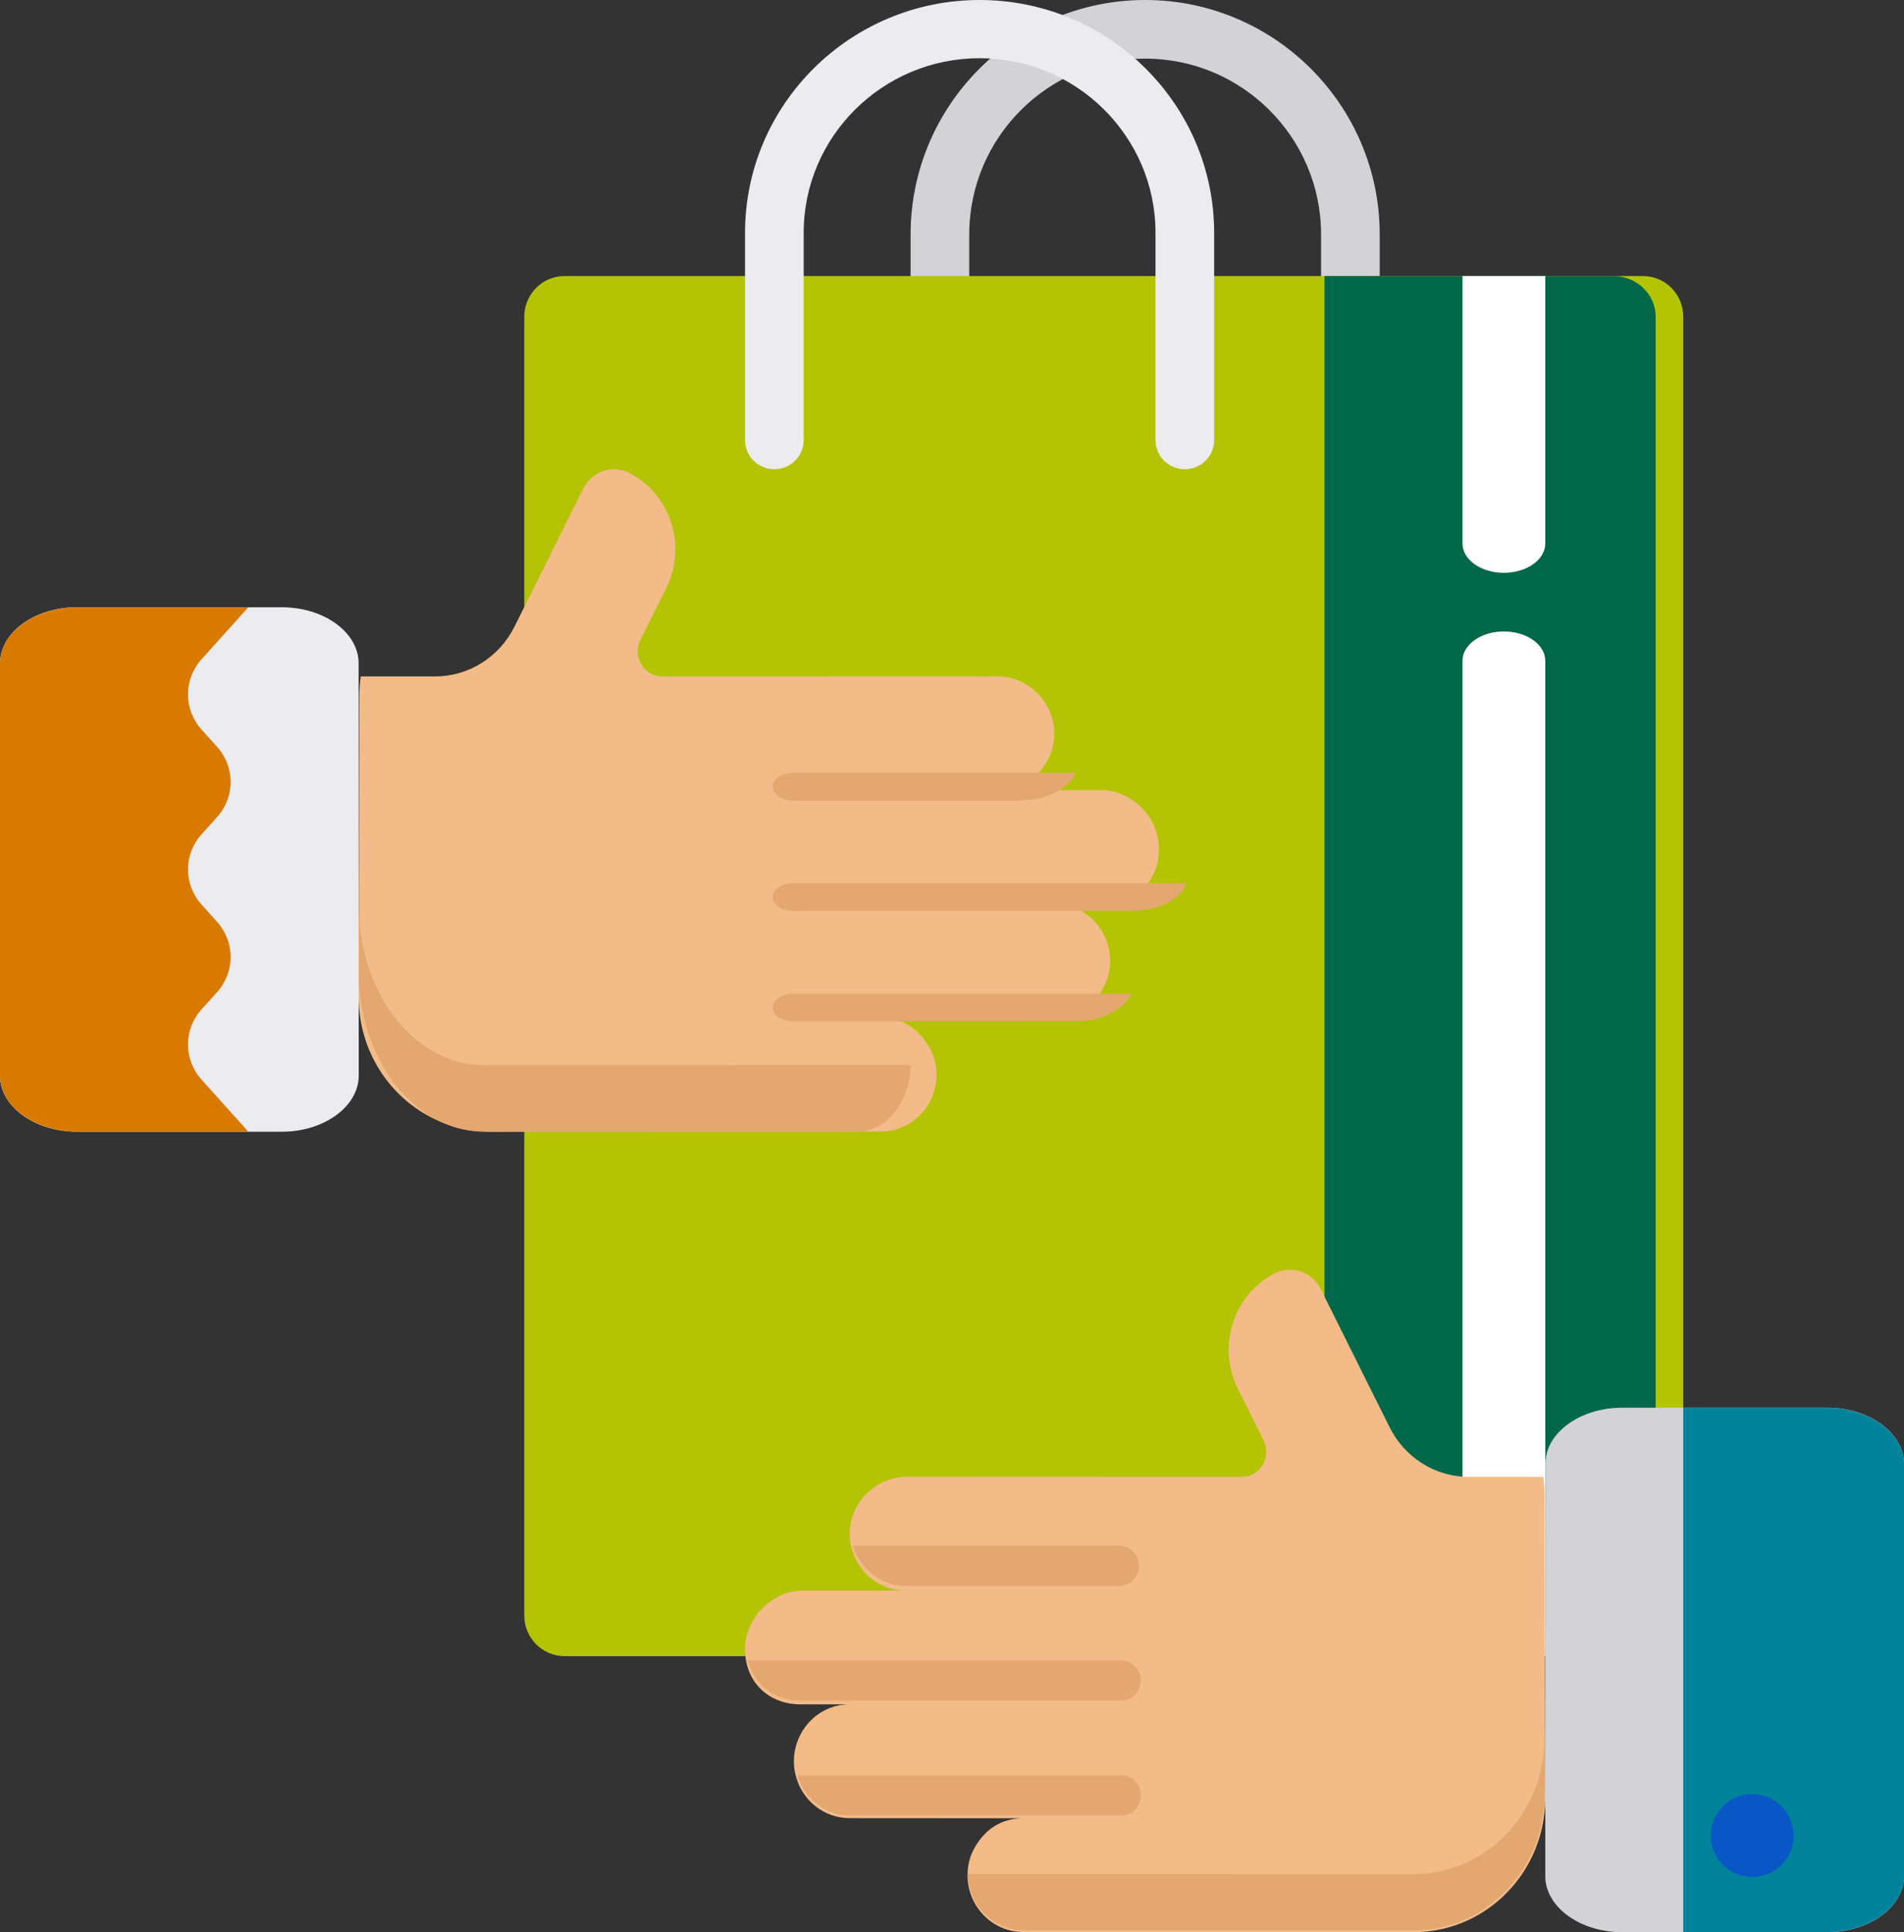 <?xml version="1.0" encoding="UTF-8"?>
<svg width="69px" height="70px" viewBox="0 0 69 70" version="1.1" xmlns="http://www.w3.org/2000/svg" xmlns:xlink="http://www.w3.org/1999/xlink">
    <rect x="0" y="0" width="69" height="70" fill="#333333" stroke="none"/>
    <title>C8A98F94-61CC-453D-A932-3F5E9C67C276</title>
    <g id="Web" stroke="none" stroke-width="1" fill="none" fill-rule="evenodd">
        <g id="Roaming" transform="translate(-1069, -380)" fill-rule="nonzero">
            <g id="Group-4-Copy-2" transform="translate(1042, 339)">
                <g id="shopping" transform="translate(27, 41)">
                    <path d="M48.938,15 C48.351,15 47.875,14.525 47.875,13.938 L47.875,8.493 C47.875,4.981 45.015,2.124 41.5,2.124 C37.985,2.124 35.125,4.981 35.125,8.493 L35.125,13.938 C35.125,14.525 34.649,15 34.063,15 C33.475,15 33,14.525 33,13.938 L33,8.493 C33,3.81 36.813,0 41.5,0 C46.187,0 50,3.81 50,8.493 L50,13.938 C50,14.525 49.525,15 48.938,15 L48.938,15 Z" id="Path" fill="#D2D2D7"></path>
                    <path d="M61,11.472 L61,58.53 C61,59.342 60.346,60 59.539,60 L20.463,60 C19.654,60 19,59.342 19,58.53 L19,11.472 C19,10.659 19.654,10 20.463,10 L59.539,10 C60.346,10 61,10.659 61,11.472 Z" id="Path" fill="#B4C404"></path>
                    <path d="M60,11.472 L60,58.53 C60,59.342 59.31,60 58.459,60 L48,60 L48,10 L58.459,10 C59.31,10 60,10.659 60,11.472 L60,11.472 Z" id="Path" fill="#006848"></path>
                    <path d="M54.5,22.877 C53.672,22.877 53,23.353 53,23.939 L53,60 L56,60 L56,23.939 C56,23.353 55.328,22.877 54.5,22.877 Z M53,10 L53,19.69 C53,20.277 53.672,20.752 54.5,20.752 C55.328,20.752 56,20.277 56,19.69 L56,10 L53,10 Z" id="Shape" fill="#FFFFFF"></path>
                    <path d="M42.937,17 C42.351,17 41.875,16.528 41.875,15.945 L41.875,8.435 C41.875,4.947 39.015,2.109 35.5,2.109 C31.985,2.109 29.125,4.947 29.125,8.435 L29.125,15.945 C29.125,16.528 28.649,17 28.063,17 C27.476,17 27,16.528 27,15.945 L27,8.435 C27,3.784 30.813,0 35.5,0 C40.187,0 44,3.784 44,8.435 L44,15.945 C44,16.528 43.524,17 42.937,17 Z" id="Path" fill="#EBEBF0"></path>
                    <path d="M46.184,46.139 C45.131,46.686 44.526,47.774 44.526,48.903 C44.526,49.377 44.632,49.857 44.856,50.307 L45.791,52.183 C46.092,52.788 45.662,53.506 44.997,53.506 L41.392,53.505 L32.866,53.502 C31.522,53.502 30.462,54.823 30.886,56.183 C31.145,57.017 31.912,57.625 32.811,57.626 C28.827,57.624 29.054,57.624 29.037,57.626 C28.51,57.636 27.994,57.891 27.615,58.277 C27.046,58.858 26.896,59.625 27.066,60.304 C27.279,61.152 28.013,61.746 28.995,61.746 L30.789,61.746 C30.775,61.746 30.761,61.746 30.748,61.747 C29.388,61.774 28.462,63.138 28.865,64.43 C29.122,65.264 29.886,65.869 30.789,65.869 L37.082,65.873 C35.609,65.873 35.18,67.253 35.17,67.267 C35.101,67.477 35.062,67.699 35.062,67.934 C35.062,69.072 35.966,69.994 37.08,69.995 L51.197,70 L51.234,70 C51.966,70 52.66,69.83 53.28,69.529 C54.883,68.75 55.993,67.083 56,65.151 L55.981,54.255 C55.981,54 55.963,53.75 55.926,53.506 L53.233,53.506 C52.019,53.506 50.908,52.81 50.358,51.705 L47.86,46.696 C47.548,46.07 46.798,45.82 46.184,46.139 L46.184,46.139 Z" id="Path" fill="#F2BB88"></path>
                    <g id="Group" transform="translate(27, 56)" fill="#E3A76F">
                        <path d="M13.638,8.32 L1.897,8.32 C2.154,9.161 2.916,9.771 3.817,9.771 L10.095,9.775 L13.638,9.775 C14.027,9.775 14.343,9.448 14.343,9.047 C14.343,8.645 14.027,8.32 13.638,8.32 Z" id="Path"></path>
                        <path d="M13.638,4.158 L0.103,4.158 C0.315,5.013 1.047,5.612 2.028,5.612 L3.817,5.612 C3.803,5.612 3.789,5.612 3.776,5.613 L13.638,5.613 C14.027,5.613 14.343,5.287 14.343,4.886 C14.343,4.483 14.027,4.158 13.638,4.158 Z" id="Path"></path>
                        <path d="M2.069,1.457 L5.835,1.457 C1.86,1.455 2.086,1.455 2.069,1.457 Z" id="Path"></path>
                        <path d="M13.566,0.002 L3.913,0.002 C4.172,0.843 4.937,1.456 5.834,1.457 L13.565,1.457 C13.955,1.457 14.27,1.131 14.27,0.729 C14.271,0.328 13.955,0.002 13.566,0.002 L13.566,0.002 Z" id="Path"></path>
                        <path d="M28.965,7.165 C28.902,9.047 27.811,10.661 26.255,11.425 C25.636,11.729 24.943,11.9 24.213,11.9 L24.177,11.9 L8.081,11.897 C8.102,13.024 8.995,13.931 10.093,13.932 L24.177,13.937 L24.213,13.937 C24.943,13.937 25.636,13.767 26.255,13.463 C27.854,12.677 28.961,10.995 28.969,9.046 L28.965,7.165 Z" id="Path"></path>
                    </g>
                    <path d="M58.779,70 L66.211,70 C67.741,70.001 69,69.089 69,67.975 L69,53.034 C69,51.919 67.75,51.001 66.22,51 L58.788,51 C57.258,50.999 56.006,51.912 56.005,53.025 L56,67.967 C55.999,69.081 57.25,70 58.779,70 Z" id="Path" fill="#D2D2D7"></path>
                    <path d="M61,70 L66.182,70 C67.728,70.001 69,69.089 69,67.975 L69,53.034 C69,51.919 67.737,51.001 66.19,51 L61,51 L61,70 Z" id="Path" fill="#00839B"></path>
                    <path d="M63.5,65 C64.325,65 65,65.675 65,66.5 C65,67.325 64.325,68 63.5,68 C62.675,68 62,67.325 62,66.5 C62,65.675 62.675,65 63.5,65 Z" id="Path" fill="#0956C6"></path>
                    <path d="M22.816,17.139 C23.869,17.687 24.475,18.774 24.475,19.904 C24.475,20.377 24.368,20.857 24.144,21.308 L23.21,23.183 C22.908,23.788 23.339,24.506 24.004,24.506 L27.609,24.505 L36.134,24.502 C37.479,24.502 38.538,25.823 38.115,27.183 C37.856,28.017 37.089,28.625 36.19,28.626 C39.377,28.625 39.943,28.624 39.963,28.626 C40.491,28.635 41.007,28.89 41.386,29.277 C41.957,29.861 42.102,30.636 41.935,31.304 C41.722,32.152 40.988,32.746 40.006,32.746 L38.211,32.746 C38.225,32.746 38.239,32.746 38.252,32.747 C39.612,32.774 40.539,34.137 40.135,35.43 C39.878,36.264 39.115,36.869 38.212,36.869 L31.918,36.873 C33.373,36.873 33.82,38.252 33.831,38.267 C33.899,38.476 33.938,38.699 33.938,38.934 C33.939,40.071 33.035,40.994 31.92,40.995 L17.803,41 L17.766,41 C17.035,41 16.34,40.83 15.72,40.529 C14.117,39.75 13.008,38.083 13,36.15 L13.019,25.255 C13.019,25 13.038,24.75 13.075,24.506 L15.767,24.506 C16.981,24.506 18.092,23.81 18.643,22.705 L21.14,17.696 C21.452,17.07 22.203,16.82 22.816,17.139 L22.816,17.139 Z" id="Path" fill="#F2BB88"></path>
                    <path d="M28.736,36 L41,36 C40.732,36.578 39.936,36.997 38.995,36.997 L32.437,37 L28.736,37 C28.33,37 28,36.776 28,36.5 C28,36.224 28.33,36 28.736,36 L28.736,36 Z" id="Path" fill="#E3A76F"></path>
                    <path d="M28.742,32 L43,32 C42.776,32.587 42.005,32.999 40.973,32.999 L39.087,32.999 C39.102,32.999 39.116,32.999 39.13,33 L28.742,33 C28.333,33 28,32.776 28,32.5 C28,32.223 28.333,32 28.742,32 L28.742,32 Z" id="Path" fill="#E3A76F"></path>
                    <path d="M40,29.001 L36,29.001 C39.379,28.999 39.978,28.999 40,29.001 Z" id="Path" fill="#E3A76F"></path>
                    <path d="M28.749,28 L39,28 C38.725,28.578 37.913,28.999 36.96,29 L28.749,29 C28.335,29 28,28.776 28,28.5 C28,28.224 28.335,28 28.749,28 L28.749,28 Z" id="Path" fill="#E3A76F"></path>
                    <path d="M13.003,33 C13.064,35.223 14.109,37.13 15.599,38.033 C16.191,38.392 16.854,38.593 17.553,38.593 L17.588,38.593 L33,38.59 C32.98,39.922 32.125,40.994 31.074,40.994 L17.588,41 L17.553,41 C16.854,41 16.191,40.799 15.599,40.44 C14.068,39.512 13.008,37.525 13,35.222 L13.003,33 Z" id="Path" fill="#E3A76F"></path>
                    <path d="M13,38.967 C13.002,40.081 11.749,41 10.222,41 L2.79,41 C1.259,41 0,40.089 0,38.974 L0,24.034 C0,22.919 1.251,22.001 2.78,22 L10.213,22 C11.742,22 12.995,22.911 12.996,24.026 L13,38.967 Z" id="Path" fill="#EBEBF0"></path>
                    <path d="M7.307,39.117 L9,41 L2.826,41 C1.275,41 0,40.089 0,38.974 L0,24.034 C0,22.919 1.267,22.001 2.816,22 L9,22 L7.307,23.881 C6.647,24.616 6.647,25.701 7.307,26.435 L7.863,27.052 C8.524,27.786 8.524,28.871 7.863,29.606 L7.307,30.223 C6.647,30.958 6.647,32.041 7.307,32.775 L7.863,33.393 C8.524,34.128 8.524,35.212 7.863,35.946 L7.307,36.565 C6.647,37.299 6.647,38.383 7.307,39.117 L7.307,39.117 Z" id="Path" fill="#D87900"></path>
                </g>
            </g>
        </g>
    </g>
</svg>